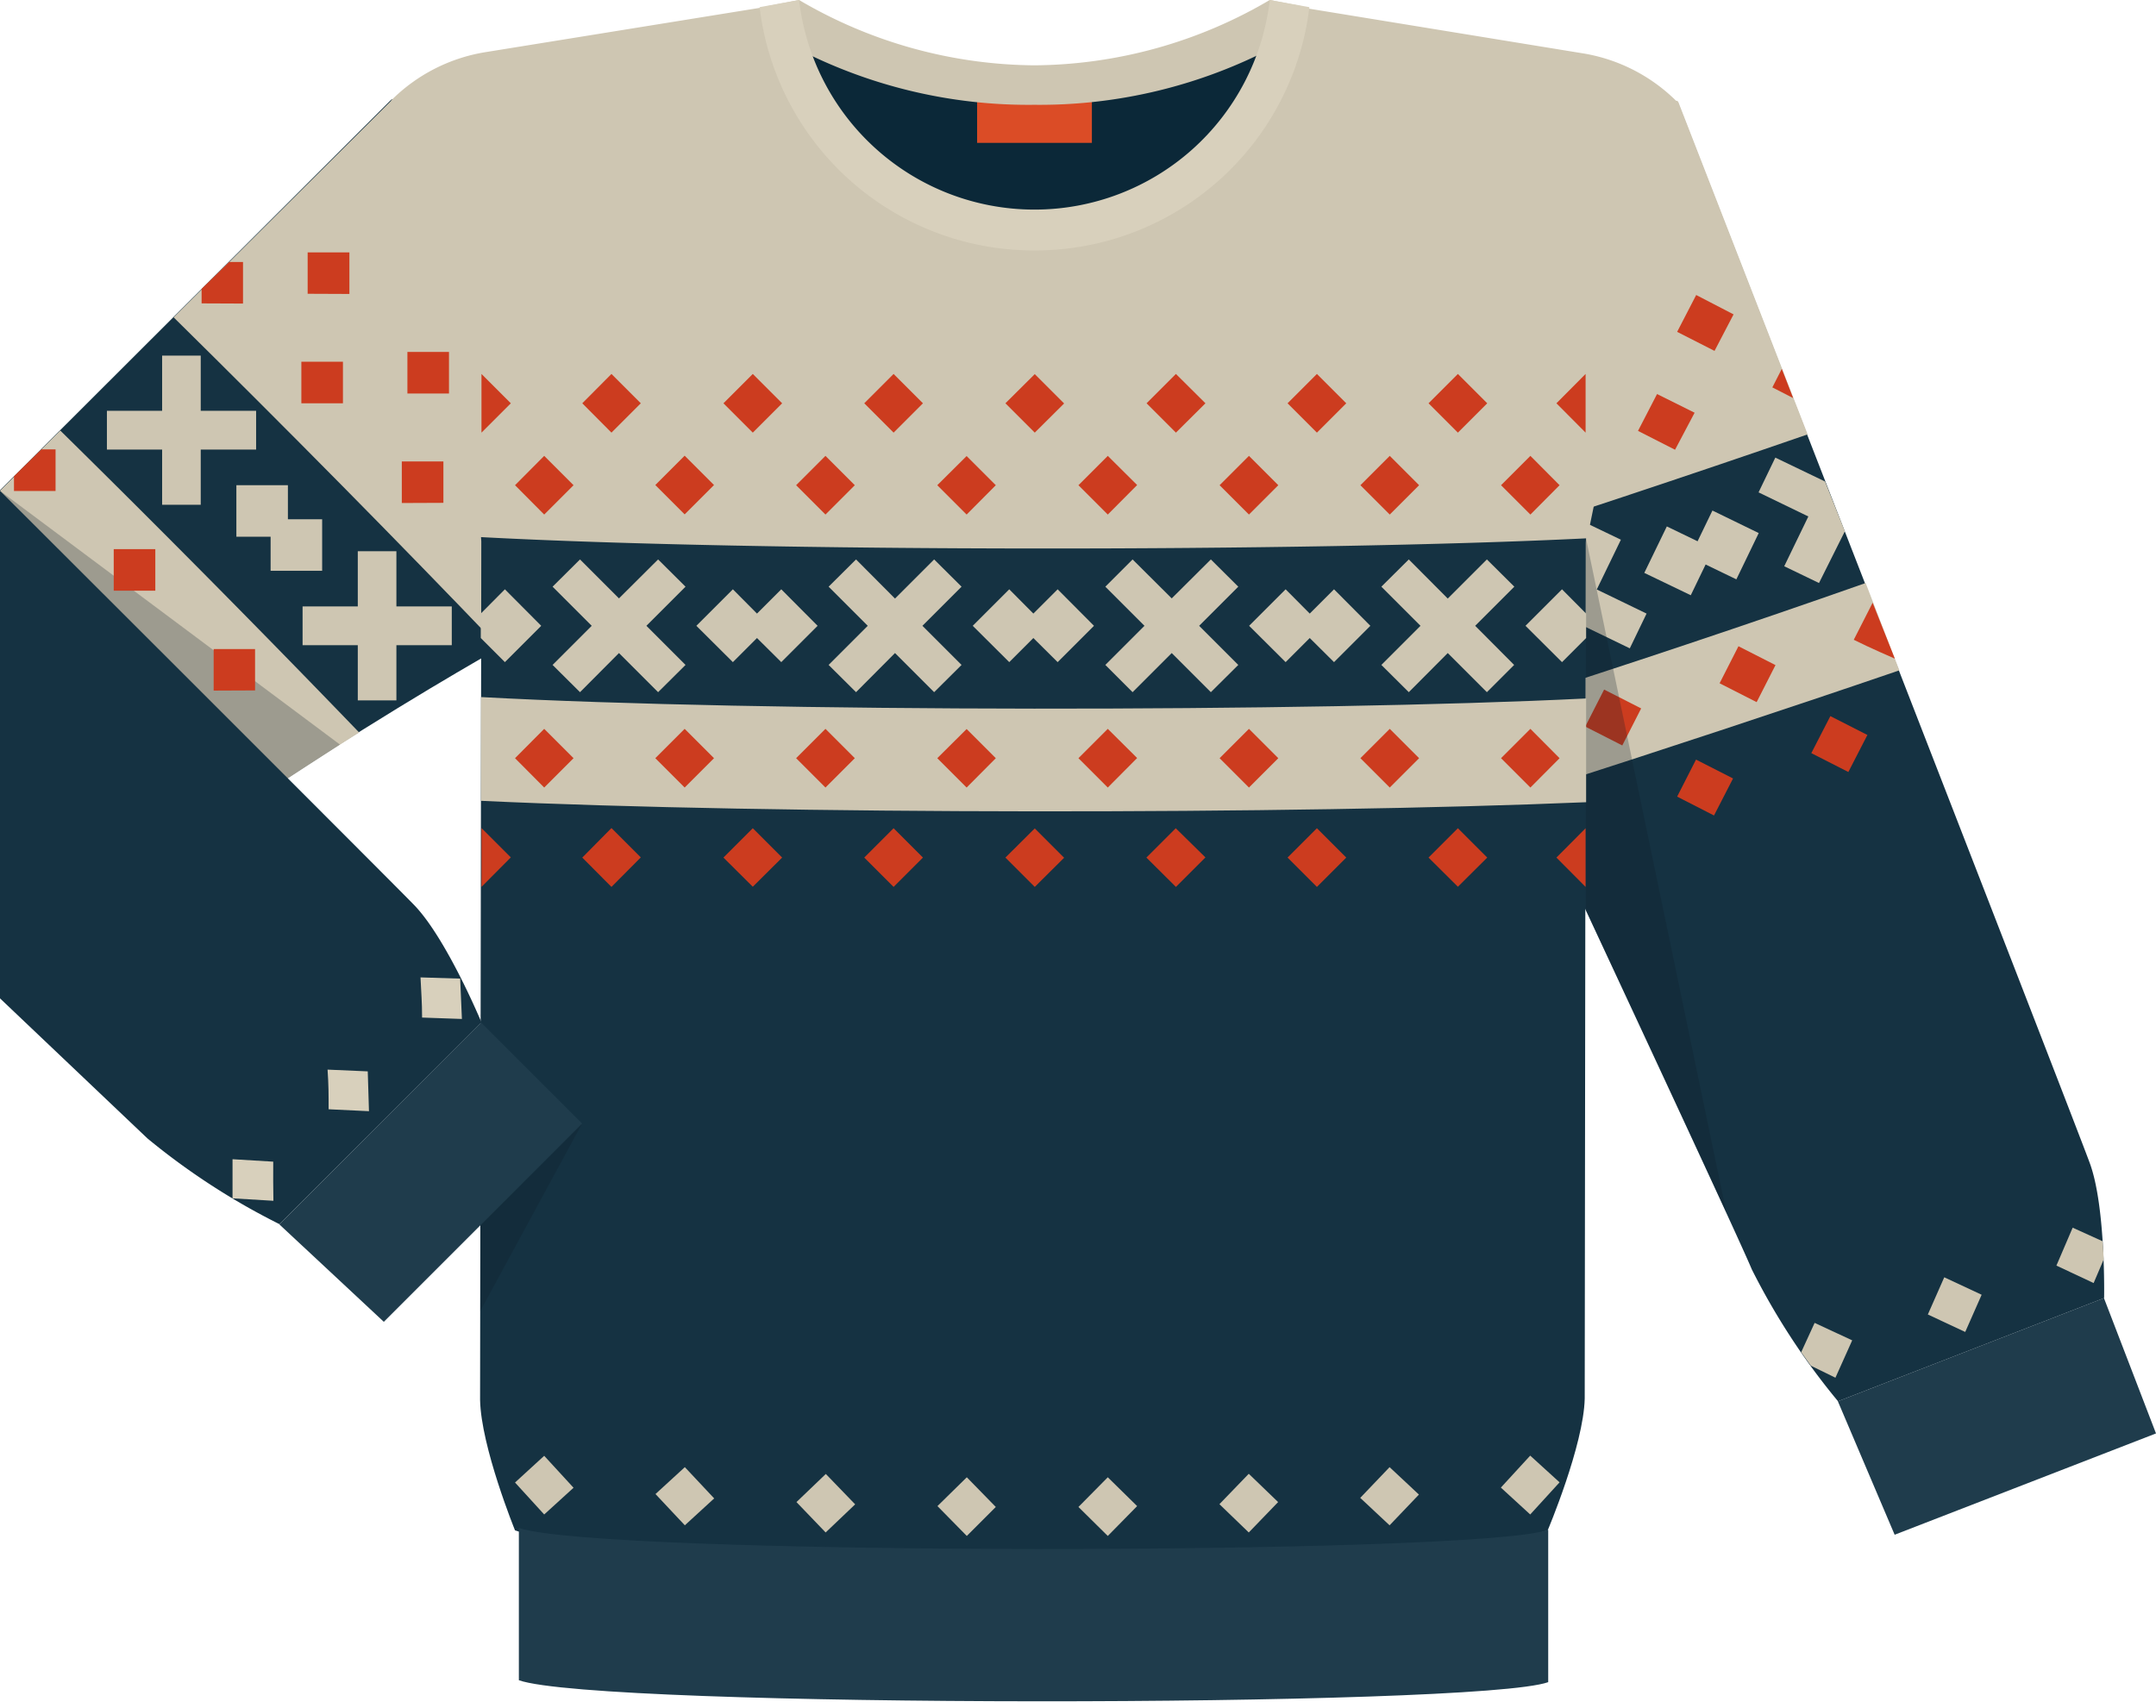 <svg xmlns="http://www.w3.org/2000/svg" viewBox="0 -0 123.41 97.81"><title>Depositphotos_60824499_06</title><g data-name="Layer 2"><g data-name="Layer 5"><path d="M22.37 5.73L0 28.07v29.06C10.7 47 29.21 36.75 29.21 36.75S23.87 4.23 22.37 5.73z" fill="#153242"/><path d="M28.63 37.11l.58-.33s-5.34-32.52-6.83-31L9.94 18.17c6.37 6.28 13.01 13 18.69 18.94z" fill="#cec6b2"/><path d="M3.45 24.65L0 28.1v29.06c5.95-5.64 14.3-11.3 20.56-15.22A919.043 919.043 0 0 0 3.45 24.65z" fill="#cec6b2"/><path d="M96.05 5.89s22.67 58.22 23.58 60.73.81 7.7.81 7.7l-15.23 5.91a39.81 39.81 0 0 1-4.93-7.54C98.93 69.48 81.1 31.43 81.1 31.43S95.29 3.91 96.05 5.89z" fill="#153242"/><path fill="#cec6b2" d="M87.07 37.63l1.99.96 1.38-2.85 2.85 1.38.96-1.99-2.85-1.38 1.38-2.85-2-.96-1.37 2.85-2.85-1.38-.97 2 2.85 1.37-1.37 2.85z"/><path fill="#cec6b2" d="M100.67 30.52l-2.65-1.29-.85 1.76-1.76-.85-1.29 2.66 2.66 1.28.85-1.76 1.76.85 1.28-2.65z"/><path fill="#cec6b2" d="M104.47 27.57l-2.85-1.37-.96 1.99 2.85 1.38-1.38 2.85 1.99.96 1.48-2.96-1.13-2.85z"/><path d="M103.47 24.87l-7.39-19c-.69-1.76-12.22 20.33-14.53 24.78l.61 1.3c7-2.23 14.42-4.7 21.31-7.08z" fill="#cec6b2"/><path d="M86.07 40.32l2.25 4.81c6.62-2.13 13.68-4.45 20.4-6.75l-1.93-5c-6.67 2.35-13.87 4.75-20.72 6.94z" fill="#cec6b2"/><path d="M98.14 20.09L96 19l1.09-2.11L99.23 18z" fill="#cc3c1f"/><path d="M102.64 22.79l-1.19-.61.54-1.06z" fill="#cc3c1f"/><path d="M95.88 25.75l-2.12-1.08 1.09-2.11L97 23.63z" fill="#cc3c1f"/><path d="M108.46 37.71s-1.5-.65-2.35-1.08l1.08-2.12z" fill="#cc3c1f"/><path d="M100.55 40.2l-2.12-1.08L99.51 37l2.12 1.08z" fill="#cc3c1f"/><path d="M92.86 42.68l-2.12-1.08 1.08-2.12 2.12 1.08z" fill="#cc3c1f"/><path d="M105.8 44.2l-2.12-1.08 1.09-2.12 2.12 1.08z" fill="#cc3c1f"/><path d="M98.11 46.69L96 45.61l1.08-2.12 2.12 1.08z" fill="#cc3c1f"/><path fill="#0e1c2b" opacity=".25" d="M98.82 69.43l-8.05-38.67v21.32l8.05 17.35z"/><path d="M90.71 4.07L73.79 1.31l-.6-.1c-1.51 2.88-7.29 5-14.19 5s-12.63-2.12-14.17-5h-.09L27.7 4c-1.95.33-.15 27-.15 27l-.07 49.15c.05 2.68 2 7.47 2 7.47 2.28.8 16 2.92 29.64 2.91s27.42-2.18 29.47-2.91c0 0 2.06-4.87 2.12-7.55l.06-49s1.89-26.66-.06-27z" fill="#153242"/><path d="M90.85 30.82L96 5.83a9.84 9.84 0 0 0-5.3-2.76L73.79.31l-.6-.1c-1.51 2.88-7.29 5-14.19 5S46.36 3.11 44.82.25h-.09L27.7 3a9.85 9.85 0 0 0-5.31 2.75l5.11 25c16.03.86 47.41.86 63.35.07z" fill="#cec6b2"/><path d="M27.53 39.91v5.94c16.84.79 46.43.79 63.26.08v-5.94c-15.94.79-47.23.79-63.26-.08z" fill="#cec6b2"/><path fill="#1f3c4c" d="M120.43 74.32l2.98 7.75-14.96 5.8-3.25-7.64 15.23-5.91z"/><path fill="#0e1c2b" opacity=".25" d="M0 28.1v27.12l19.46-12.59L0 28.1z"/><path d="M0 28.1c11.28 11.26 22.78 22.76 23.71 23.72 1.86 1.93 3.85 6.72 3.85 6.72L16 70.09a39.74 39.74 0 0 1-7.56-4.91L0 57.16z" fill="#153242"/><path fill="#1f3c4c" d="M27.54 58.55l5.78 5.78-11.35 11.35-5.98-5.58 11.55-11.55z"/><path fill="#0e1c2b" opacity=".25" d="M33.32 64.33l-5.82 5.83-.01 4.91 5.83-10.74z"/><path d="M72.69.36h-.1a26.45 26.45 0 0 1-13.38 3.45A26.45 26.45 0 0 1 45.84.34h-.1a13.56 13.56 0 0 0 13.47 12.11A13.56 13.56 0 0 0 72.69.36z" fill="#0b2838"/><path fill="#db4c26" d="M55.93 5.23h6.57v2.95h-6.57z"/><path d="M74.55.36L72.68 0a26.89 26.89 0 0 1-13.47 3.74A26.9 26.9 0 0 1 45.74 0l-1.86.36v1.57l1.55.75A28.82 28.82 0 0 0 59.21 6 28.8 28.8 0 0 0 73 2.65L74.55 2z" fill="#cec6b2"/><path d="M59.21 14.34A15.82 15.82 0 0 0 74.95.41L72.68 0a13.55 13.55 0 0 1-13.47 12A13.56 13.56 0 0 1 45.74 0l-2.26.41a15.82 15.82 0 0 0 15.73 13.93z" fill="#d8d0bc"/><path d="M88.61 87.59c-4.08 1.46-54.28 1.5-58.91-.11v8.72c4.57 1.61 54.84 1.57 58.92.11v-8.72z" fill="#1f3c4c"/><path fill="#cec6b2" d="M39.24 33.59l-1.57-1.56-2.24 2.23-2.23-2.23-1.57 1.56 2.24 2.24-2.24 2.24 1.57 1.56 2.23-2.24 2.24 2.24 1.57-1.56L37 35.83l2.24-2.24z"/><path fill="#cec6b2" d="M47.43 38.07L49 39.63l2.23-2.24 2.24 2.24 1.57-1.56-2.24-2.24 2.24-2.24-1.57-1.56-2.24 2.24L49 32.03l-1.57 1.56 2.24 2.24-2.24 2.24z"/><path fill="#cec6b2" d="M46.8 35.83l-2.08-2.09-1.39 1.39-1.38-1.39-2.09 2.09 2.09 2.08 1.38-1.38 1.39 1.38 2.08-2.08z"/><path fill="#cec6b2" d="M30.98 35.83l-2.08-2.09-1.38 1.39v1.4l1.38 1.38 2.08-2.08z"/><path fill="#cec6b2" d="M62.62 35.83l-2.08-2.09-1.39 1.39-1.38-1.39-2.09 2.09 2.09 2.08 1.38-1.38 1.39 1.38 2.08-2.08z"/><path fill="#cec6b2" d="M70.88 33.59l-1.57-1.56-2.24 2.23-2.24-2.23-1.56 1.56 2.24 2.24-2.24 2.24 1.56 1.56 2.24-2.24 2.24 2.24 1.57-1.56-2.24-2.24 2.24-2.24z"/><path fill="#cec6b2" d="M79.07 38.07l1.57 1.56 2.23-2.24 2.24 2.24 1.56-1.56-2.23-2.24 2.24-2.24-1.57-1.56-2.24 2.24-2.23-2.24-1.57 1.56 2.24 2.24-2.24 2.24z"/><path fill="#cec6b2" d="M78.44 35.83l-2.08-2.09-1.39 1.39-1.38-1.39-2.09 2.09 2.09 2.08 1.38-1.38 1.39 1.38 2.08-2.08z"/><path fill="#cec6b2" d="M90.79 35.13l-1.38-1.39-2.09 2.09 2.09 2.08 1.38-1.38v-1.4z"/><path fill="#cec6b2" d="M6.12 23.52v2.22h3.16v3.16h2.21v-3.16h3.17v-2.22h-3.17v-3.16H9.28v3.16H6.12z"/><path fill="#cec6b2" d="M18.44 32.68v-2.95h-1.96v-1.95h-2.95v2.95h1.96v1.95h2.95z"/><path fill="#cec6b2" d="M25.86 36.94v-2.22h-3.17v-3.16h-2.21v3.16h-3.16v2.22h3.16v3.16h2.21v-3.16h3.17z"/><path d="M87.59 86.71l-1.68-1.54 1.68-1.83 1.68 1.53z" fill="#cec6b2"/><path d="M79.54 87.33l-1.68-1.57L79.54 84l1.68 1.57z" fill="#cec6b2"/><path d="M71.48 87.74l-1.68-1.62 1.68-1.74L73.16 86z" fill="#cec6b2"/><path d="M63.41 87.94l-1.68-1.66 1.68-1.7 1.68 1.65z" fill="#cec6b2"/><path d="M55.34 87.94l-1.68-1.71 1.68-1.65 1.66 1.7z" fill="#cec6b2"/><path d="M47.26 87.74L45.59 86l1.68-1.61 1.68 1.74z" fill="#cec6b2"/><path d="M39.2 87.33l-1.68-1.79L39.2 84l1.68 1.79z" fill="#cec6b2"/><path d="M31.15 86.71l-1.67-1.83 1.67-1.53 1.68 1.83z" fill="#cec6b2"/><path d="M87.6 45.09l-1.68-1.68 1.68-1.68 1.67 1.68z" fill="#cc3c1f"/><path d="M79.55 45.09l-1.68-1.68 1.68-1.68 1.68 1.68z" fill="#cc3c1f"/><path d="M71.49 45.09l-1.68-1.68 1.68-1.68 1.68 1.68z" fill="#cc3c1f"/><path d="M63.41 45.09l-1.68-1.68 1.68-1.68 1.68 1.67z" fill="#cc3c1f"/><path d="M55.33 45.09l-1.68-1.68 1.68-1.67L57 43.41z" fill="#cc3c1f"/><path d="M47.25 45.09l-1.68-1.68 1.68-1.68 1.68 1.68z" fill="#cc3c1f"/><path d="M39.19 45.09l-1.68-1.68 1.68-1.68 1.68 1.68z" fill="#cc3c1f"/><path d="M31.15 45.09l-1.67-1.68 1.67-1.68 1.68 1.68z" fill="#cc3c1f"/><path d="M83.45 50.77l-1.68-1.67 1.68-1.68 1.68 1.68z" fill="#cc3c1f"/><path d="M75.38 50.78L73.7 49.1l1.68-1.68 1.68 1.68z" fill="#cc3c1f"/><path d="M67.31 50.78l-1.69-1.68 1.68-1.68 1.7 1.67z" fill="#cc3c1f"/><path d="M59.23 50.78l-1.68-1.68 1.68-1.67 1.68 1.68z" fill="#cc3c1f"/><path d="M51.15 50.78l-1.68-1.68 1.68-1.68 1.68 1.68z" fill="#cc3c1f"/><path d="M43.09 50.77l-1.68-1.67 1.68-1.68 1.68 1.68z" fill="#cc3c1f"/><path d="M35 50.78l-1.67-1.68L35 47.41l1.68 1.68z" fill="#cc3c1f"/><path d="M27.56 50.78v-3.37l1.68 1.68z" fill="#cc3c1f"/><path d="M90.76 50.78l-1.67-1.68 1.67-1.68z" fill="#cc3c1f"/><path d="M83.45 24.77l-1.68-1.68 1.68-1.68 1.68 1.68z" fill="#cc3c1f"/><path d="M75.38 24.77l-1.68-1.68 1.68-1.68 1.68 1.68z" fill="#cc3c1f"/><path d="M67.31 24.77l-1.68-1.68 1.68-1.68L69 23.09z" fill="#cc3c1f"/><path d="M59.23 24.77l-1.68-1.68 1.68-1.67 1.68 1.68z" fill="#cc3c1f"/><path d="M51.15 24.77l-1.68-1.68 1.68-1.68 1.68 1.68z" fill="#cc3c1f"/><path d="M43.09 24.77l-1.68-1.68 1.68-1.68 1.68 1.68z" fill="#cc3c1f"/><path d="M35 24.77l-1.67-1.68L35 21.41l1.68 1.68z" fill="#cc3c1f"/><path d="M27.56 24.77v-3.36l1.68 1.68z" fill="#cc3c1f"/><path d="M90.76 24.77l-1.67-1.68 1.67-1.68z" fill="#cc3c1f"/><path d="M87.6 29.46l-1.68-1.68 1.68-1.68 1.67 1.68z" fill="#cc3c1f"/><path d="M79.55 29.46l-1.68-1.68 1.68-1.68 1.68 1.68z" fill="#cc3c1f"/><path d="M71.49 29.46l-1.68-1.68 1.68-1.68 1.68 1.68z" fill="#cc3c1f"/><path d="M63.41 29.46l-1.68-1.68 1.68-1.68 1.68 1.67z" fill="#cc3c1f"/><path d="M55.33 29.46l-1.68-1.68 1.68-1.67L57 27.78z" fill="#cc3c1f"/><path d="M47.25 29.46l-1.68-1.68 1.68-1.68 1.68 1.68z" fill="#cc3c1f"/><path d="M39.19 29.45l-1.68-1.68 1.68-1.68 1.68 1.68z" fill="#cc3c1f"/><path d="M31.15 29.46l-1.67-1.68 1.67-1.68 1.68 1.68z" fill="#cc3c1f"/><path d="M23.32 22.53v-2.38h2.38v2.38z" fill="#cc3c1f"/><path d="M17.61 16.82v-2.37H20v2.38z" fill="#cc3c1f"/><path d="M23 28.8v-2.38h2.38v2.37z" fill="#cc3c1f"/><path d="M17.25 23.09v-2.38h2.38v2.38z" fill="#cc3c1f"/><path d="M12.23 39.54v-2.38h2.37v2.37z" fill="#cc3c1f"/><path d="M6.51 33.82v-2.38h2.38v2.38z" fill="#cc3c1f"/><path d="M11.54 17.37v-.83L13.12 15h.79v2.38z" fill="#cc3c1f"/><path d="M.8 28.11v-.84l1.57-1.54h.81v2.38z" fill="#cc3c1f"/><path d="M120.42 72.1l-.58 1.36-2.13-1 .93-2.17 1.72.78z" fill="#cec6b2"/><path d="M112.49 76.26l-2.14-1 .94-2.13 2.14 1z" fill="#cec6b2"/><path d="M105.06 78.88l-1.41-.69-.55-.77.77-1.68 2.15 1z" fill="#cec6b2"/><path d="M26.44 58.34l-2.28-.08c0-.92-.05-1.38-.09-2.3l2.27.07c.04.97.06 1.39.1 2.31z" fill="#d8d0bc"/><path d="M21.12 63.62l-2.31-.11c0-.91 0-1.36-.06-2.27l2.3.1c.03.91.04 1.37.07 2.28z" fill="#d8d0bc"/><path d="M15.65 68.75l-2.34-.14v-2.24l2.33.14c-.01.89 0 1.34.01 2.24z" fill="#d8d0bc"/></g></g></svg>